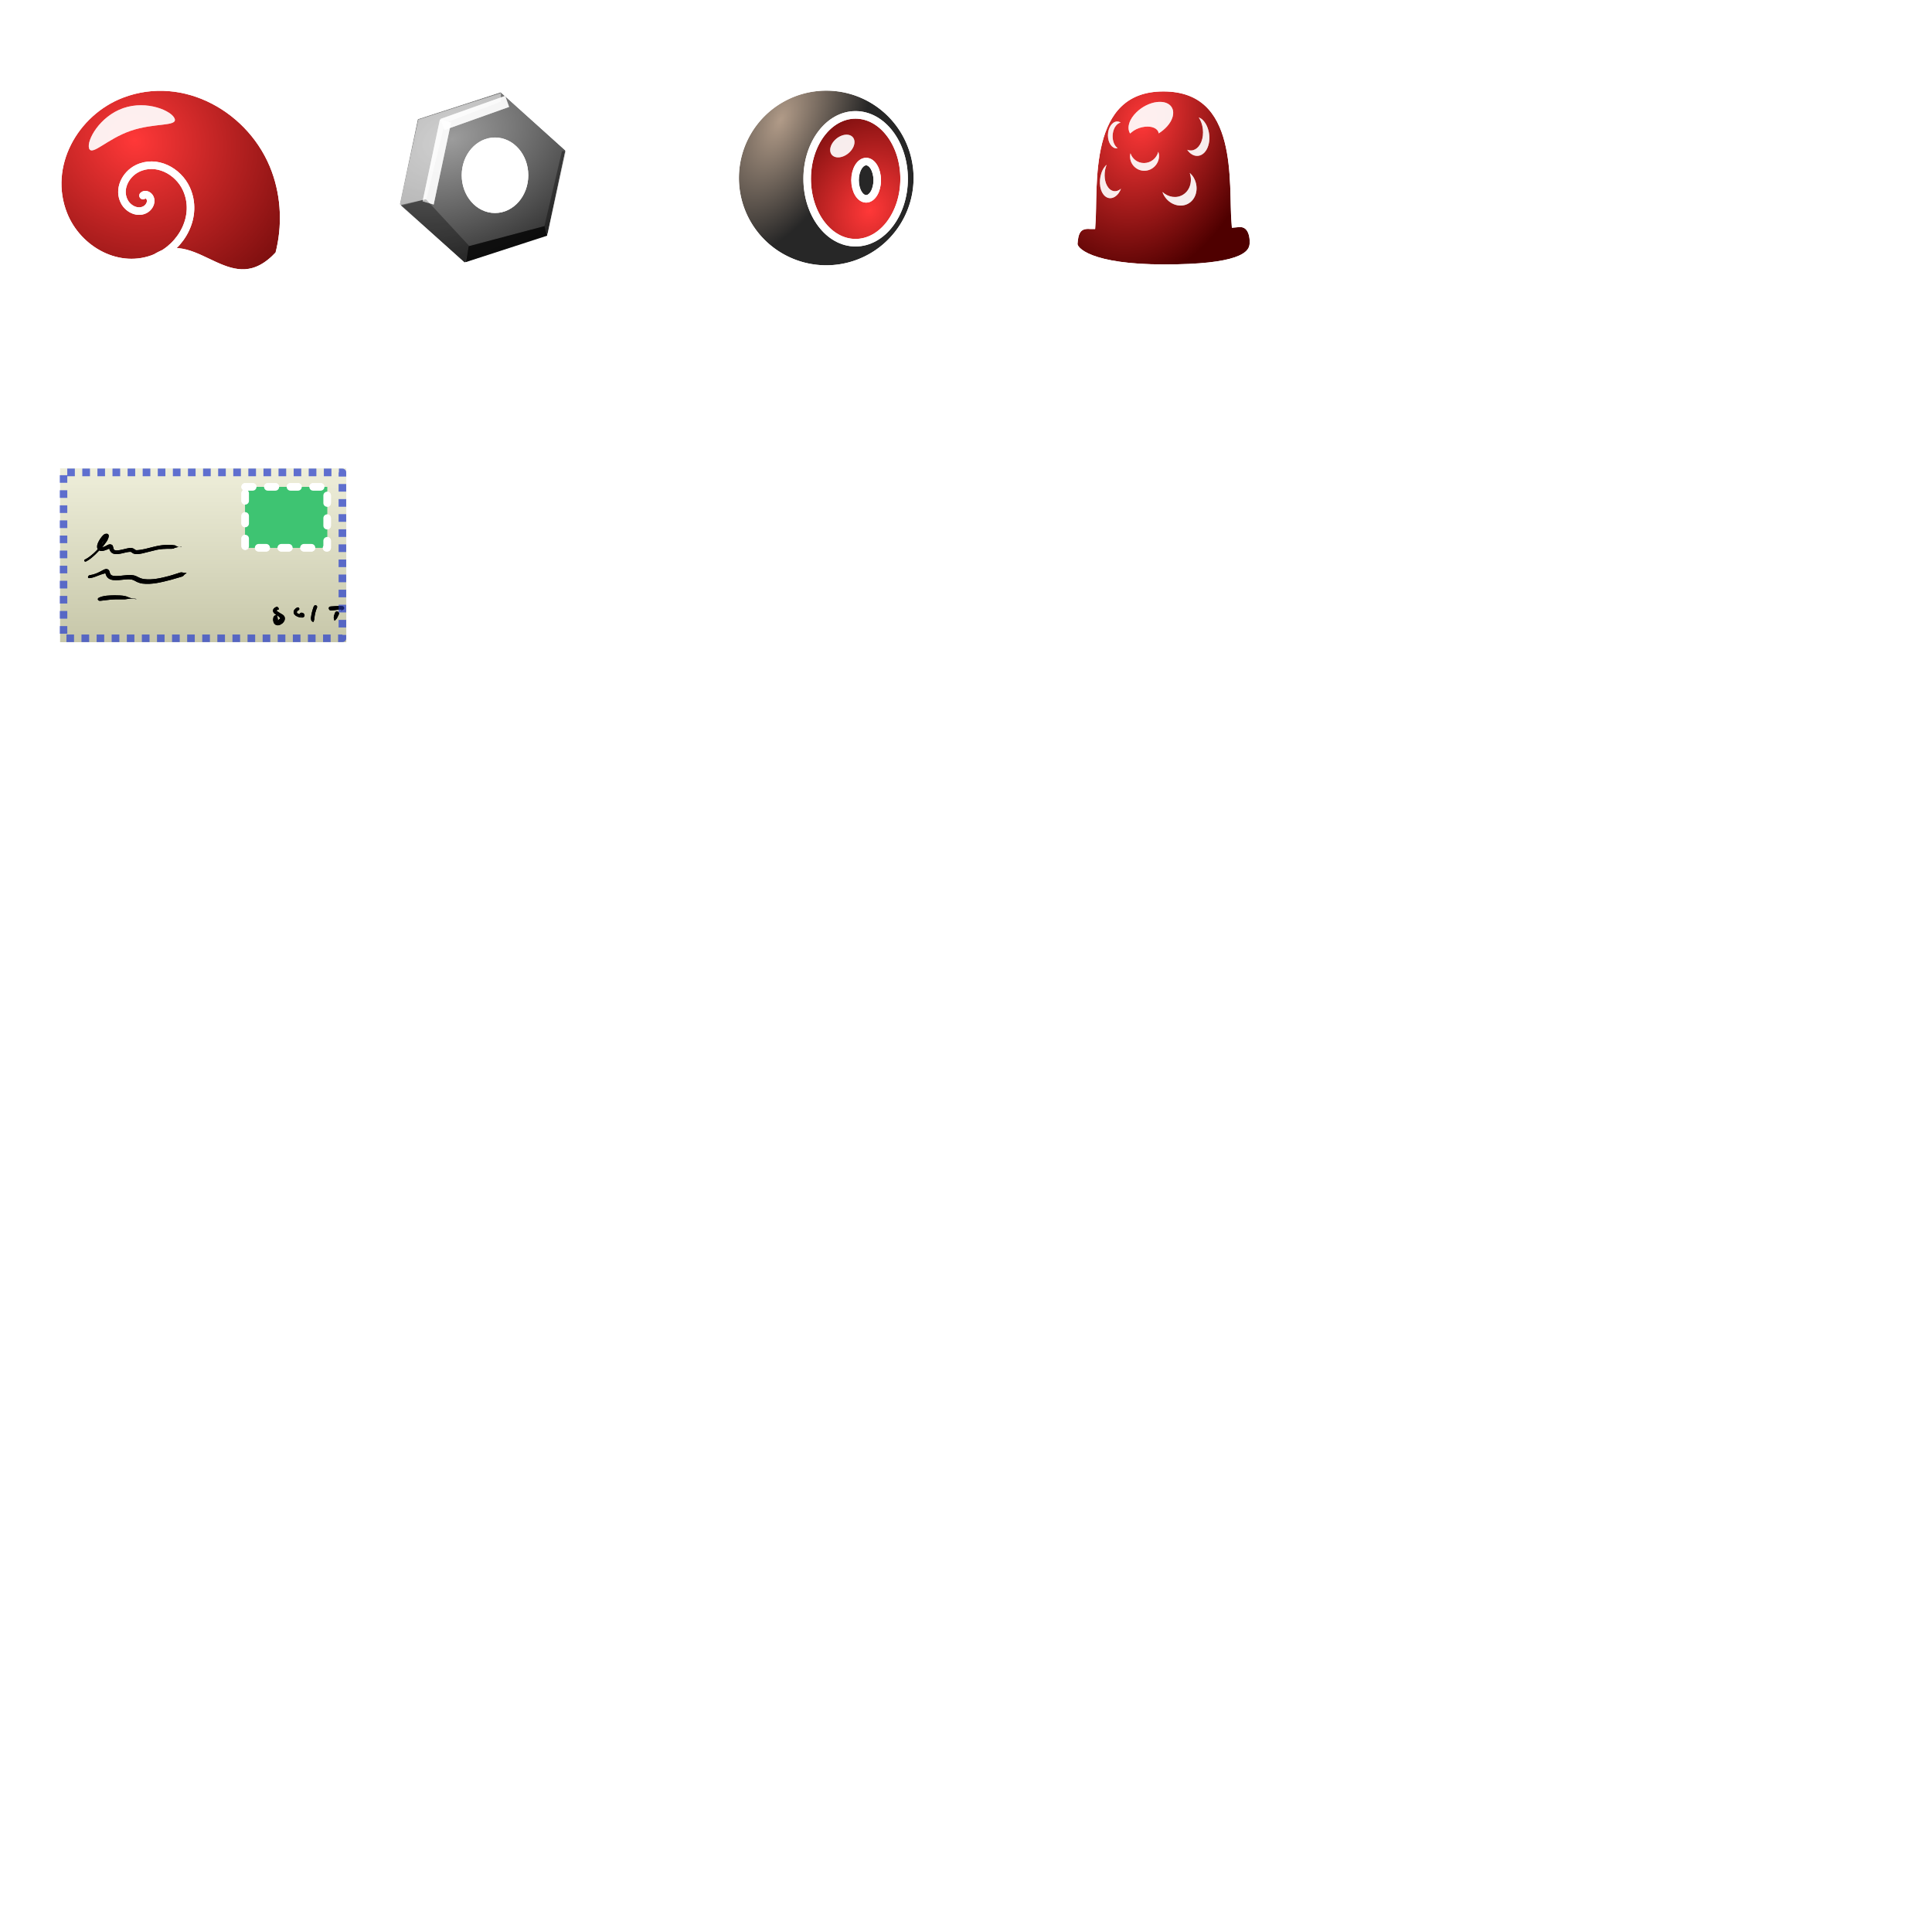<?xml version="1.0" encoding="UTF-8" standalone="no"?>
<!-- Created with Inkscape (http://www.inkscape.org/) -->
<svg
   xmlns:dc="http://purl.org/dc/elements/1.1/"
   xmlns:cc="http://creativecommons.org/ns#"
   xmlns:rdf="http://www.w3.org/1999/02/22-rdf-syntax-ns#"
   xmlns:svg="http://www.w3.org/2000/svg"
   xmlns="http://www.w3.org/2000/svg"
   xmlns:xlink="http://www.w3.org/1999/xlink"
   xmlns:sodipodi="http://sodipodi.sourceforge.net/DTD/sodipodi-0.dtd"
   xmlns:inkscape="http://www.inkscape.org/namespaces/inkscape"
   width="256"
   height="256"
   id="svg2"
   sodipodi:version="0.32"
   inkscape:version="0.46"
   version="1.0"
   sodipodi:docname="Icons.svg"
   inkscape:output_extension="org.inkscape.output.svg.inkscape"
   inkscape:export-filename="/home/alex/Projects/Cargo/Textures/Icons.png"
   inkscape:export-xdpi="90"
   inkscape:export-ydpi="90">
  <defs
     id="defs4">
    <linearGradient
       id="linearGradient3352">
      <stop
         style="stop-color:#c6c6a8;stop-opacity:1;"
         offset="0"
         id="stop3354" />
      <stop
         style="stop-color:#efefdb;stop-opacity:1;"
         offset="1"
         id="stop3356" />
    </linearGradient>
    <linearGradient
       id="linearGradient3275">
      <stop
         style="stop-color:#b19b88;stop-opacity:1;"
         offset="0"
         id="stop3277" />
      <stop
         style="stop-color:#272727;stop-opacity:1;"
         offset="1"
         id="stop3279" />
    </linearGradient>
    <linearGradient
       id="linearGradient3236">
      <stop
         id="stop3238"
         offset="0"
         style="stop-color:#9c9c9c;stop-opacity:1;" />
      <stop
         id="stop3240"
         offset="1"
         style="stop-color:#272727;stop-opacity:1;" />
    </linearGradient>
    <linearGradient
       id="linearGradient3168">
      <stop
         style="stop-color:#ff3838;stop-opacity:1;"
         offset="0"
         id="stop3170" />
      <stop
         style="stop-color:#4f0000;stop-opacity:1;"
         offset="1"
         id="stop3172" />
    </linearGradient>
    <inkscape:perspective
       sodipodi:type="inkscape:persp3d"
       inkscape:vp_x="0 : 526.18109 : 1"
       inkscape:vp_y="0 : 1000 : 0"
       inkscape:vp_z="744.09448 : 526.18109 : 1"
       inkscape:persp3d-origin="372.04724 : 350.78739 : 1"
       id="perspective10" />
    <filter
       inkscape:collect="always"
       id="filter3509">
      <feGaussianBlur
         inkscape:collect="always"
         stdDeviation="1.122"
         id="feGaussianBlur3511" />
    </filter>
    <radialGradient
       inkscape:collect="always"
       xlink:href="#linearGradient3168"
       id="radialGradient3531"
       gradientUnits="userSpaceOnUse"
       gradientTransform="matrix(1.814,1.067,-0.984,1.672,-3.404,-19.84)"
       cx="17.926"
       cy="10.397"
       fx="17.926"
       fy="10.397"
       r="15.472" />
    <radialGradient
       inkscape:collect="always"
       xlink:href="#linearGradient3275"
       id="radialGradient3539"
       gradientUnits="userSpaceOnUse"
       gradientTransform="matrix(-0.701,1.459,-0.766,-0.368,196.409,-135.994)"
       cx="108.635"
       cy="18.247"
       fx="108.635"
       fy="18.247"
       r="12.072" />
    <radialGradient
       inkscape:collect="always"
       xlink:href="#linearGradient3168"
       id="radialGradient3541"
       gradientUnits="userSpaceOnUse"
       gradientTransform="matrix(3.099,1.417,-1.652,3.611,-204.831,-237.243)"
       cx="117.843"
       cy="26.65"
       fx="117.843"
       fy="26.65"
       r="4.858" />
    <radialGradient
       inkscape:collect="always"
       xlink:href="#linearGradient3236"
       id="radialGradient3543"
       gradientUnits="userSpaceOnUse"
       gradientTransform="matrix(0.573,1.383,-2.001,0.829,59.43,-85.427)"
       cx="63.268"
       cy="17.351"
       fx="63.268"
       fy="17.351"
       r="12.797" />
    <radialGradient
       inkscape:collect="always"
       xlink:href="#linearGradient3168"
       id="radialGradient3545"
       gradientUnits="userSpaceOnUse"
       gradientTransform="matrix(-0.541,1.709,-1.214,-0.384,254.296,-242.817)"
       cx="153.715"
       cy="15.552"
       fx="153.715"
       fy="15.552"
       r="12.407" />
    <linearGradient
       inkscape:collect="always"
       xlink:href="#linearGradient3352"
       id="linearGradient3547"
       gradientUnits="userSpaceOnUse"
       gradientTransform="matrix(0.974,0,0,0.962,0.765,2.342)"
       x1="28"
       y1="74"
       x2="28"
       y2="49" />
  </defs>
  <sodipodi:namedview
     id="base"
     pagecolor="#ffffff"
     bordercolor="#666666"
     borderopacity="1.0"
     gridtolerance="10000"
     guidetolerance="10"
     objecttolerance="10"
     inkscape:pageopacity="0.0"
     inkscape:pageshadow="2"
     inkscape:zoom="1"
     inkscape:cx="9.1412656"
     inkscape:cy="185.85576"
     inkscape:document-units="px"
     inkscape:current-layer="g3432"
     showgrid="true"
     inkscape:snap-global="false"
     inkscape:window-width="1679"
     inkscape:window-height="996"
     inkscape:window-x="0"
     inkscape:window-y="25">
    <inkscape:grid
       type="xygrid"
       id="grid3176"
       visible="true"
       enabled="true" />
  </sodipodi:namedview>
  <g
     inkscape:groupmode="layer"
     id="layer2"
     inkscape:label="Stencil"
     style="display:none">
    <rect
       style="opacity:1;fill:#9c9c9c;fill-opacity:1;fill-rule:nonzero;stroke:none;stroke-width:1;stroke-linecap:round;stroke-linejoin:round;marker:none;marker-start:none;marker-mid:none;marker-end:none;stroke-miterlimit:4;stroke-dasharray:none;stroke-dashoffset:0;stroke-opacity:1;visibility:visible;display:inline;overflow:visible;enable-background:accumulate"
       id="rect3179"
       width="40"
       height="45"
       x="5"
       y="6" />
    <rect
       y="6"
       x="50"
       height="45"
       width="40"
       id="rect3214"
       style="opacity:1;fill:#9c9c9c;fill-opacity:1;fill-rule:nonzero;stroke:none;stroke-width:1;stroke-linecap:round;stroke-linejoin:round;marker:none;marker-start:none;marker-mid:none;marker-end:none;stroke-miterlimit:4;stroke-dasharray:none;stroke-dashoffset:0;stroke-opacity:1;visibility:visible;display:inline;overflow:visible;enable-background:accumulate" />
    <rect
       style="opacity:1;fill:#9c9c9c;fill-opacity:1;fill-rule:nonzero;stroke:none;stroke-width:1;stroke-linecap:round;stroke-linejoin:round;marker:none;marker-start:none;marker-mid:none;marker-end:none;stroke-miterlimit:4;stroke-dasharray:none;stroke-dashoffset:0;stroke-opacity:1;visibility:visible;display:inline;overflow:visible;enable-background:accumulate"
       id="rect3216"
       width="40"
       height="45"
       x="95"
       y="6" />
    <rect
       y="6"
       x="140"
       height="45"
       width="40"
       id="rect3218"
       style="opacity:1;fill:#9c9c9c;fill-opacity:1;fill-rule:nonzero;stroke:none;stroke-width:1;stroke-linecap:round;stroke-linejoin:round;marker:none;marker-start:none;marker-mid:none;marker-end:none;stroke-miterlimit:4;stroke-dasharray:none;stroke-dashoffset:0;stroke-opacity:1;visibility:visible;display:inline;overflow:visible;enable-background:accumulate" />
    <rect
       y="56"
       x="5"
       height="45"
       width="50"
       id="rect3330"
       style="opacity:1;fill:#9c9c9c;fill-opacity:1;fill-rule:nonzero;stroke:none;stroke-width:1;stroke-linecap:round;stroke-linejoin:round;marker:none;marker-start:none;marker-mid:none;marker-end:none;stroke-miterlimit:4;stroke-dasharray:none;stroke-dashoffset:0;stroke-opacity:1;visibility:visible;display:inline;overflow:visible;enable-background:accumulate" />
  </g>
  <g
     inkscape:groupmode="layer"
     id="layer3"
     inkscape:label="Effects"
     style="display:inline">
    <use
       x="0"
       y="0"
       xlink:href="#g3432"
       id="use3470"
       width="1"
       height="1"
       style="fill:#ffffff;fill-opacity:1;filter:url(#filter3509)" />
  </g>
  <g
     inkscape:label="Layer 1"
     inkscape:groupmode="layer"
     id="layer1"
     style="display:inline">
    <g
       id="g3432">
      <g
         id="g3390"
         transform="translate(-1.049,1.915)">
        <path
           style="fill:url(#radialGradient3531);fill-opacity:1;fill-rule:evenodd;stroke:#ffffff;stroke-width:1px;stroke-linecap:butt;stroke-linejoin:round;stroke-opacity:1"
           d="M 21.723,32.213 C 16.833,34.287 11.378,31.248 9.49,26.535 C 6.899,20.068 10.929,12.947 17.18,10.56 C 25.503,7.383 34.576,12.585 37.53,20.65 C 38.834,24.208 38.972,28.135 38.017,31.795 C 31.695,38.64 27.069,28.732 21.723,32.213 z"
           id="path2388"
           sodipodi:nodetypes="cssscc" />
        <path
           style="fill:none;fill-rule:evenodd;stroke:#ffffff;stroke-width:1px;stroke-linecap:round;stroke-linejoin:miter;stroke-opacity:1"
           d="M 20,24 C 20.244,23.749 20.65,23.917 20.832,24.155 C 21.253,24.704 20.902,25.468 20.378,25.799 C 19.364,26.439 18.08,25.807 17.55,24.843 C 16.64,23.186 17.666,21.193 19.247,20.412 C 21.752,19.175 24.662,20.724 25.751,23.122 C 27.375,26.698 25.159,30.756 21.723,32.213"
           id="path2383"
           sodipodi:nodetypes="csssssc" />
        <path
           transform="matrix(0.945,-0.327,0.327,0.945,-5.692,4.031)"
           style="fill:#ffffff;fill-opacity:0.719;fill-rule:nonzero;stroke:none;stroke-width:1;stroke-linecap:round;stroke-linejoin:round;marker:none;marker-start:none;marker-mid:none;marker-end:none;stroke-miterlimit:4;stroke-dashoffset:0;stroke-opacity:1;visibility:visible;display:inline;overflow:visible;enable-background:accumulate"
           d="M 25.043,19.03 C 25.043,20.134 22.312,18.627 19,18.627 C 15.688,18.627 13.043,20.134 13.043,19.03 C 13.043,17.926 15.762,15.469 19.074,15.469 C 22.386,15.469 25.043,17.926 25.043,19.03 z"
           id="path3187"
           sodipodi:nodetypes="csssc" />
      </g>
      <g
         id="g3404"
         transform="translate(-1.101,1.912)">
        <path
           sodipodi:type="arc"
           style="opacity:1;fill:url(#radialGradient3539);fill-opacity:1;fill-rule:nonzero;stroke:#ffffff;stroke-width:1;stroke-linecap:round;stroke-linejoin:round;marker:none;marker-start:none;marker-mid:none;marker-end:none;stroke-miterlimit:4;stroke-dasharray:none;stroke-dashoffset:0;stroke-opacity:1;visibility:visible;display:inline;overflow:visible;enable-background:accumulate"
           id="path3248"
           sodipodi:cx="112.33922"
           sodipodi:cy="23.484377"
           sodipodi:rx="12.072172"
           sodipodi:ry="12.072172"
           d="M 124.411,23.484 A 12.072,12.072 0 1 1 100.267,23.484 A 12.072,12.072 0 1 1 124.411,23.484 z"
           transform="translate(-1.756,-1.815)" />
        <path
           style="opacity:1;fill:url(#radialGradient3541);fill-opacity:1;fill-rule:nonzero;stroke:#ffffff;stroke-width:1;stroke-linecap:round;stroke-linejoin:round;marker:none;marker-start:none;marker-mid:none;marker-end:none;stroke-miterlimit:4;stroke-dasharray:none;stroke-dashoffset:0;stroke-opacity:1;visibility:visible;display:inline;overflow:visible;enable-background:accumulate"
           d="M 114.463,13.31 C 110.919,13.31 108.056,17.107 108.056,21.779 C 108.056,26.45 110.919,30.247 114.463,30.247 C 118.006,30.247 120.9,26.45 120.9,21.779 C 120.9,17.107 118.006,13.31 114.463,13.31 z M 115.869,19.497 C 116.674,19.497 117.338,20.604 117.338,21.966 C 117.338,23.328 116.674,24.435 115.869,24.435 C 115.064,24.435 114.4,23.328 114.4,21.966 C 114.4,20.604 115.064,19.497 115.869,19.497 z"
           id="path3250" />
        <path
           sodipodi:type="arc"
           style="opacity:1;fill:#ffffff;fill-opacity:0.719;fill-rule:nonzero;stroke:none;stroke-width:1;stroke-linecap:round;stroke-linejoin:round;marker:none;marker-start:none;marker-mid:none;marker-end:none;stroke-miterlimit:4;stroke-dasharray:none;stroke-dashoffset:0;stroke-opacity:1;visibility:visible;display:inline;overflow:visible;enable-background:accumulate"
           id="path3262"
           sodipodi:cx="114.65478"
           sodipodi:cy="19.747244"
           sodipodi:rx="2.1153421"
           sodipodi:ry="1.5377953"
           d="M 116.77,19.747 A 2.115,1.538 0 1 1 112.539,19.747 A 2.115,1.538 0 1 1 116.77,19.747 z"
           transform="matrix(0.614,-0.592,0.615,0.539,30.173,74.67)" />
      </g>
      <g
         id="g3395"
         transform="translate(-1.071,1.97)">
        <path
           style="opacity:1;fill:url(#radialGradient3543);fill-opacity:1;fill-rule:nonzero;stroke:#ffffff;stroke-width:1;stroke-linecap:round;stroke-linejoin:round;marker:none;marker-start:none;marker-mid:none;marker-end:none;stroke-miterlimit:4;stroke-dasharray:none;stroke-dashoffset:0;stroke-opacity:1;visibility:visible;display:inline;overflow:visible;enable-background:accumulate"
           d="M 67.533,9.688 L 55.997,13.43 L 53.493,25.277 L 62.497,33.381 L 74.005,29.638 L 76.537,17.792 L 67.533,9.688 z M 66.661,16.751 C 68.821,16.751 70.572,18.768 70.572,21.253 C 70.572,23.738 68.821,25.755 66.661,25.755 C 64.501,25.755 62.75,23.738 62.75,21.253 C 62.75,18.768 64.501,16.751 66.661,16.751 z"
           id="path3220" />
        <rect
           style="opacity:1;fill:#ffffff;fill-opacity:0.719;fill-rule:nonzero;stroke:none;stroke-width:1;stroke-linecap:round;stroke-linejoin:round;marker:none;marker-start:none;marker-mid:none;marker-end:none;stroke-miterlimit:4;stroke-dasharray:none;stroke-dashoffset:0;stroke-opacity:1;visibility:visible;display:inline;overflow:visible;enable-background:accumulate"
           id="rect3244"
           width="9.08"
           height="1.552"
           x="51.361"
           y="32.955"
           transform="matrix(0.942,-0.336,0.336,0.942,0,0)" />
        <rect
           transform="matrix(0.207,-0.978,0.96,0.278,0,0)"
           y="61.146"
           x="-7.88"
           height="1.53"
           width="11.092"
           id="rect3246"
           style="opacity:1;fill:#ffffff;fill-opacity:0.719;fill-rule:nonzero;stroke:none;stroke-width:1;stroke-linecap:round;stroke-linejoin:round;marker:none;marker-start:none;marker-mid:none;marker-end:none;stroke-miterlimit:4;stroke-dasharray:none;stroke-dashoffset:0;stroke-opacity:1;visibility:visible;display:inline;overflow:visible;enable-background:accumulate" />
        <path
           style="fill:#000000;fill-opacity:0.534;fill-rule:evenodd;stroke:none;stroke-width:1px;stroke-linecap:butt;stroke-linejoin:miter;stroke-opacity:1;display:inline"
           d="M 62.81,32.758 L 63.192,30.652 L 73.214,27.994 L 73.564,29.273 L 62.81,32.758 z"
           id="path3285"
           sodipodi:nodetypes="ccccc" />
        <path
           style="fill:#000000;fill-opacity:0.186;fill-rule:evenodd;stroke:none;stroke-width:1px;stroke-linecap:butt;stroke-linejoin:miter;stroke-opacity:1;display:inline"
           d="M 57.494,24.417 L 63.271,30.655 L 62.706,32.787 L 54.192,25.309 L 57.494,24.417 z"
           id="path3287" />
        <path
           style="fill:#000000;fill-opacity:0.186;fill-rule:evenodd;stroke:none;stroke-width:1px;stroke-linecap:butt;stroke-linejoin:miter;stroke-opacity:1;display:inline"
           d="M 76.058,18.021 L 75.532,18.079 L 73.196,28.052 L 73.65,29.018 L 76.058,18.021 z"
           id="path3289" />
        <path
           style="fill:#ffffff;fill-opacity:0.317;fill-rule:evenodd;stroke:none;stroke-width:1px;stroke-linecap:butt;stroke-linejoin:miter;stroke-opacity:1;display:inline"
           d="M 54.031,25.212 L 57.568,24.412 L 60.013,14.338 L 67.44,11.493 L 67.444,10.364 L 56.508,13.88 L 54.031,25.212 z"
           id="path3291" />
      </g>
      <g
         id="g3409"
         transform="translate(-0.77,2.172)">
        <path
           style="fill:url(#radialGradient3545);fill-opacity:1;fill-rule:evenodd;stroke:#ffffff;stroke-width:1px;stroke-linecap:butt;stroke-linejoin:miter;stroke-opacity:1;display:inline"
           d="M 154.922,9.445 C 144.272,9.445 145.805,22.656 145.418,27.672 C 145.415,27.672 145.269,27.672 145.268,27.672 C 143.279,27.488 143.142,29.036 143.05,30.09 C 142.958,31.143 145.365,33.366 155.042,33.366 C 164.719,33.366 166.761,31.848 166.854,30.121 C 166.925,28.803 166.444,27.14 164.636,27.449 C 164.61,27.454 164.492,27.445 164.456,27.449 C 164.017,22.264 165.575,9.445 154.922,9.445 z"
           id="path3295"
           sodipodi:nodetypes="ccssssscz" />
        <path
           style="opacity:1;fill:#ffffff;fill-opacity:0.719;fill-rule:nonzero;stroke:none;stroke-width:1;stroke-linecap:round;stroke-linejoin:round;marker:none;marker-start:none;marker-mid:none;marker-end:none;stroke-miterlimit:4;stroke-dasharray:none;stroke-dashoffset:0;stroke-opacity:1;visibility:visible;display:inline;overflow:visible;enable-background:accumulate"
           d="M 159.614,13.389 C 160.193,14.251 160.363,15.581 159.957,16.608 C 159.575,17.575 158.804,17.966 158.082,17.671 C 158.18,17.815 158.274,17.931 158.395,18.046 C 159.234,18.84 160.327,18.527 160.801,17.327 C 161.275,16.126 160.952,14.496 160.114,13.702 C 159.952,13.549 159.786,13.461 159.614,13.389 z"
           id="path3310" />
        <path
           id="path3317"
           d="M 158.415,20.736 C 158.791,21.823 158.469,23.029 157.553,23.611 C 156.691,24.159 155.576,23.979 154.798,23.266 C 154.861,23.448 154.932,23.605 155.036,23.778 C 155.759,24.978 157.243,25.432 158.313,24.752 C 159.383,24.072 159.635,22.519 158.911,21.319 C 158.772,21.088 158.601,20.908 158.415,20.736 z"
           style="opacity:1;fill:#ffffff;fill-opacity:0.719;fill-rule:nonzero;stroke:none;stroke-width:1;stroke-linecap:round;stroke-linejoin:round;marker:none;marker-start:none;marker-mid:none;marker-end:none;stroke-miterlimit:4;stroke-dasharray:none;stroke-dashoffset:0;stroke-opacity:1;visibility:visible;display:inline;overflow:visible;enable-background:accumulate" />
        <path
           style="opacity:1;fill:#ffffff;fill-opacity:0.719;fill-rule:nonzero;stroke:none;stroke-width:1;stroke-linecap:round;stroke-linejoin:round;marker:none;marker-start:none;marker-mid:none;marker-end:none;stroke-miterlimit:4;stroke-dasharray:none;stroke-dashoffset:0;stroke-opacity:1;visibility:visible;display:inline;overflow:visible;enable-background:accumulate"
           d="M 149.309,22.835 C 148.679,23.376 147.907,23.248 147.46,22.435 C 147.04,21.67 147.041,20.541 147.403,19.66 C 147.297,19.752 147.207,19.846 147.111,19.976 C 146.446,20.88 146.312,22.416 146.834,23.366 C 147.357,24.315 148.334,24.32 149,23.416 C 149.128,23.242 149.223,23.045 149.309,22.835 z"
           id="path3319" />
        <path
           style="opacity:1;fill:#ffffff;fill-opacity:0.719;fill-rule:nonzero;stroke:none;stroke-width:1;stroke-linecap:round;stroke-linejoin:round;marker:none;marker-start:none;marker-mid:none;marker-end:none;stroke-miterlimit:4;stroke-dasharray:none;stroke-dashoffset:0;stroke-opacity:1;visibility:visible;display:inline;overflow:visible;enable-background:accumulate"
           d="M 151.34,12.723 C 150.908,13.15 150.575,13.628 150.414,14.131 C 150.237,14.68 150.289,15.159 150.519,15.521 C 150.56,15.477 150.616,15.434 150.663,15.392 C 151.431,14.705 152.736,14.409 153.589,14.726 C 154.016,14.885 154.272,15.172 154.3,15.501 C 155.151,14.97 155.86,14.209 156.119,13.403 C 156.55,12.061 155.613,11.155 154.042,11.354 C 153.06,11.478 152.059,12.012 151.34,12.723 z"
           id="path3321" />
        <path
           style="opacity:1;fill:#ffffff;fill-opacity:0.719;fill-rule:nonzero;stroke:none;stroke-width:1;stroke-linecap:round;stroke-linejoin:round;marker:none;marker-start:none;marker-mid:none;marker-end:none;stroke-miterlimit:4;stroke-dasharray:none;stroke-dashoffset:0;stroke-opacity:1;visibility:visible;display:inline;overflow:visible;enable-background:accumulate"
           d="M 154.249,17.939 C 154.042,18.777 153.286,19.419 152.378,19.432 C 151.524,19.445 150.808,18.896 150.564,18.139 C 150.53,18.28 150.512,18.407 150.51,18.558 C 150.502,19.603 151.362,20.47 152.422,20.454 C 153.482,20.438 154.34,19.549 154.348,18.503 C 154.35,18.302 154.306,18.12 154.249,17.939 z"
           id="path3326" />
        <path
           id="path3328"
           d="M 148.865,17.459 C 148.39,17.136 148.108,16.344 148.225,15.516 C 148.336,14.737 148.765,14.172 149.255,14.072 C 149.175,14.018 149.101,13.981 149.01,13.956 C 148.381,13.781 147.74,14.424 147.603,15.392 C 147.466,16.36 147.883,17.283 148.512,17.458 C 148.633,17.492 148.748,17.482 148.865,17.459 z"
           style="opacity:1;fill:#ffffff;fill-opacity:0.719;fill-rule:nonzero;stroke:none;stroke-width:1;stroke-linecap:round;stroke-linejoin:round;marker:none;marker-start:none;marker-mid:none;marker-end:none;stroke-miterlimit:4;stroke-dasharray:none;stroke-dashoffset:0;stroke-opacity:1;visibility:visible;display:inline;overflow:visible;enable-background:accumulate" />
      </g>
      <g
         id="g3418"
         transform="translate(-1.123,12.037)">
        <rect
           style="opacity:1;fill:url(#linearGradient3547);fill-opacity:1;fill-rule:nonzero;stroke:#ffffff;stroke-width:1;stroke-linecap:round;stroke-linejoin:round;marker:none;marker-start:none;marker-mid:none;marker-end:none;stroke-miterlimit:4;stroke-dasharray:none;stroke-dashoffset:0;stroke-opacity:1;visibility:visible;display:inline;overflow:visible;enable-background:accumulate"
           id="rect3332"
           width="38.97"
           height="24.062"
           x="8.559"
           y="49.503" />
        <rect
           style="opacity:1;fill:#3ec472;fill-opacity:1;fill-rule:nonzero;stroke:#ffffff;stroke-width:1;stroke-linecap:round;stroke-linejoin:round;marker:none;marker-start:none;marker-mid:none;marker-end:none;stroke-miterlimit:4;stroke-dasharray:1, 2;stroke-dashoffset:0;stroke-opacity:1;visibility:visible;display:inline;overflow:visible;enable-background:accumulate"
           id="rect3334"
           width="10.861"
           height="8.064"
           x="33.61"
           y="52.477" />
        <path
           style="fill:#000000;fill-opacity:1;fill-rule:nonzero;stroke:none;stroke-width:1px;stroke-linecap:butt;stroke-linejoin:miter;stroke-opacity:1;display:inline"
           id="path3336"
           d="M 12.367,62.106 C 12.815,61.899 13.192,61.575 13.562,61.255 C 13.965,60.874 14.359,60.474 14.659,60.005 C 14.78,59.816 14.854,59.657 14.952,59.46 C 14.978,59.392 15.008,59.326 15.03,59.257 C 15.045,59.207 15.055,59.155 15.061,59.103 C 15.084,58.902 14.943,59.036 15.073,59.153 C 15.117,59.194 15.187,59.189 15.244,59.207 C 14.943,59.453 14.691,59.783 14.558,60.151 C 14.533,60.22 14.523,60.294 14.505,60.365 C 14.51,60.41 14.504,60.457 14.521,60.499 C 14.528,60.516 14.55,60.525 14.568,60.524 C 14.587,60.523 14.598,60.501 14.616,60.495 C 14.649,60.484 14.685,60.482 14.719,60.472 C 14.819,60.442 14.917,60.402 15.017,60.369 C 15.338,60.223 15.661,59.92 16.011,60.207 C 16.07,60.256 16.075,60.345 16.107,60.415 C 16.182,60.774 16.195,60.872 16.577,60.904 C 17.151,60.875 17.694,60.672 18.257,60.576 C 18.517,60.544 18.706,60.577 18.918,60.724 C 19.057,60.82 19.055,60.848 19.225,60.869 C 19.974,60.835 20.704,60.612 21.428,60.432 C 21.969,60.298 22.516,60.189 23.073,60.167 C 23.374,60.155 23.603,60.168 23.909,60.176 C 24.043,60.192 24.178,60.209 24.312,60.225 C 24.447,60.29 24.571,60.388 24.717,60.418 C 24.865,60.448 25.019,60.405 25.17,60.399 C 25.19,60.398 25.196,60.426 25.176,60.427 L 25.176,60.427 C 25.024,60.433 24.869,60.411 24.722,60.446 C 23.367,60.764 25.013,60.58 23.818,60.682 C 23.073,60.671 22.331,60.688 21.606,60.887 C 20.896,61.057 21.361,60.943 20.646,61.124 C 20.211,61.234 19.774,61.361 19.324,61.386 C 19.225,61.391 19.125,61.377 19.026,61.373 C 18.949,61.35 18.869,61.334 18.796,61.303 C 18.65,61.241 18.561,61.097 18.398,61.08 C 18.143,61.101 18.136,61.095 17.862,61.149 C 17.386,61.243 16.92,61.418 16.427,61.382 C 16.332,61.362 16.233,61.356 16.142,61.323 C 15.81,61.202 15.647,60.906 15.578,60.579 C 15.763,60.695 15.87,60.597 15.787,60.602 C 15.593,60.613 15.423,60.77 15.238,60.808 C 14.966,60.91 14.633,61.044 14.339,60.929 C 14.012,60.802 13.967,60.547 13.998,60.238 C 14.027,60.142 14.048,60.044 14.085,59.95 C 14.228,59.594 14.517,59.142 14.796,58.875 C 14.857,58.817 14.929,58.771 14.995,58.719 C 15.117,58.714 15.245,58.663 15.36,58.703 C 15.733,58.833 15.404,59.455 15.301,59.637 C 14.869,60.301 14.31,60.876 13.751,61.434 C 13.373,61.781 12.988,62.131 12.522,62.359 C 12.334,62.451 12.176,62.194 12.367,62.106 z" />
        <path
           style="fill:#000000;fill-opacity:1;fill-rule:nonzero;stroke:none;stroke-width:1px;stroke-linecap:butt;stroke-linejoin:miter;stroke-opacity:1;display:inline"
           id="path3338"
           d="M 13.029,64.175 C 13.6,64.1 14.136,63.859 14.633,63.578 C 14.907,63.43 15.274,63.214 15.541,63.511 C 15.614,63.592 15.662,63.79 15.693,63.898 C 15.71,63.941 15.722,63.988 15.745,64.029 C 15.901,64.306 16.327,64.281 16.591,64.289 C 17.216,64.28 17.834,64.137 18.46,64.155 C 18.564,64.158 18.667,64.177 18.77,64.188 C 19.109,64.232 19.388,64.435 19.697,64.558 C 19.921,64.647 19.951,64.641 20.199,64.693 C 21.33,64.838 22.457,64.563 23.544,64.28 C 25.606,63.672 22.891,64.479 24.69,63.928 C 24.83,63.885 24.968,63.818 25.115,63.806 C 25.25,63.796 25.382,63.847 25.517,63.863 C 25.618,63.875 25.719,63.882 25.821,63.892 C 25.84,63.894 25.847,63.908 25.83,63.918 L 25.83,63.918 C 25.755,63.966 25.673,64.005 25.603,64.061 C 25.511,64.136 25.449,64.25 25.347,64.309 C 25.219,64.384 25.069,64.409 24.929,64.454 C 24.624,64.551 24.043,64.712 23.751,64.795 C 22.522,65.106 21.26,65.446 19.981,65.288 C 19.672,65.218 19.632,65.225 19.355,65.108 C 19.103,65.002 18.881,64.829 18.611,64.768 C 18.44,64.743 18.319,64.718 18.147,64.719 C 17.588,64.724 17.038,64.847 16.479,64.844 C 16.356,64.836 16.232,64.838 16.11,64.822 C 15.61,64.753 15.259,64.52 15.121,64.025 C 15.113,63.985 15.097,63.945 15.097,63.903 C 15.097,63.865 15.172,63.923 15.21,63.92 C 15.229,63.919 15.28,63.891 15.26,63.89 C 15.175,63.887 14.914,63.971 14.864,63.985 C 14.478,64.099 14.611,64.053 14.212,64.201 C 13.894,64.318 13.574,64.458 13.24,64.528 C 13.148,64.547 13.054,64.553 12.961,64.566 C 12.683,64.605 12.751,64.212 13.029,64.175 z" />
        <path
           style="fill:#000000;fill-opacity:1;fill-rule:nonzero;stroke:none;stroke-width:1px;stroke-linecap:butt;stroke-linejoin:miter;stroke-opacity:1;display:inline"
           id="path3340"
           d="M 14.24,67.155 C 14.88,66.859 15.616,66.863 16.307,66.844 C 16.8,66.858 17.282,66.843 17.766,66.964 C 18.003,67.024 18.218,67.155 18.455,67.215 C 18.691,67.275 18.936,67.287 19.177,67.323 C 19.196,67.326 19.189,67.352 19.169,67.35 L 19.169,67.35 C 18.926,67.327 18.683,67.275 18.438,67.28 C 18.182,67.285 17.93,67.36 17.674,67.378 C 17.557,67.386 16.591,67.379 16.411,67.378 C 16.223,67.388 16.035,67.393 15.848,67.406 C 15.369,67.442 14.897,67.535 14.418,67.574 C 14.097,67.6 13.948,67.291 14.24,67.155 z" />
        <path
           style="fill:#000000;fill-opacity:1;fill-rule:nonzero;stroke:none;stroke-width:1px;stroke-linecap:butt;stroke-linejoin:miter;stroke-opacity:1;display:inline"
           id="path3342"
           d="M 37.967,68.717 C 37.945,68.701 37.65,68.995 37.799,68.923 C 38.048,69.095 38.308,69.25 38.568,69.404 C 38.619,69.446 38.678,69.481 38.721,69.531 C 38.953,69.799 38.893,70.139 38.691,70.402 C 38.645,70.463 38.587,70.513 38.534,70.568 C 38.245,70.793 37.833,70.957 37.524,70.654 C 37.353,70.486 37.353,70.335 37.307,70.119 C 37.326,69.932 37.314,69.726 37.465,69.579 C 37.544,69.502 37.665,69.485 37.757,69.427 C 37.822,69.386 37.875,69.329 37.934,69.28 C 37.949,69.268 37.968,69.284 37.955,69.299 L 37.955,69.299 C 37.909,69.352 37.828,69.388 37.816,69.457 C 37.802,69.533 37.869,69.603 37.886,69.678 C 37.91,69.781 37.896,69.89 37.929,69.991 C 37.939,70.028 37.95,70.066 37.959,70.103 C 37.984,70.2 37.885,70.095 37.839,70.187 C 37.811,70.245 38.107,70.08 38.016,70.112 C 38.067,70.07 38.113,70.022 38.165,69.982 C 38.255,69.914 38.299,69.997 38.196,69.795 C 38.161,69.756 38.131,69.712 38.092,69.677 C 37.848,69.463 37.502,69.371 37.341,69.069 C 37.326,69.004 37.299,68.941 37.298,68.875 C 37.298,68.62 37.538,68.453 37.75,68.376 C 38.019,68.279 38.198,68.884 37.967,68.717 z" />
        <path
           style="fill:#000000;fill-opacity:1;fill-rule:nonzero;stroke:none;stroke-width:1px;stroke-linecap:butt;stroke-linejoin:miter;stroke-opacity:1;display:inline"
           id="path3344"
           d="M 40.675,68.823 C 40.539,68.895 40.376,69.044 40.502,69.193 C 40.624,69.304 40.806,69.363 40.971,69.329 C 41.003,69.322 41.016,69.282 41.04,69.261 C 40.755,69.309 40.873,69.531 40.948,69.673 C 40.951,69.678 40.954,69.687 40.96,69.686 C 41.065,69.676 41.029,69.665 40.99,69.596 C 40.953,69.568 40.916,69.541 40.878,69.513 C 40.859,69.499 40.854,69.516 40.851,69.492 L 40.851,69.492 C 40.845,69.43 40.839,69.368 40.833,69.306 C 40.864,69.266 40.88,69.207 40.926,69.185 C 41.35,68.977 41.753,69.616 41.23,69.792 C 40.901,69.803 40.536,69.723 40.27,69.515 C 40.213,69.471 40.168,69.412 40.117,69.361 C 40.091,69.296 40.051,69.235 40.037,69.166 C 39.975,68.852 40.219,68.618 40.463,68.476 C 40.711,68.33 40.929,68.688 40.675,68.823 z" />
        <path
           style="fill:#000000;fill-opacity:1;fill-rule:nonzero;stroke:none;stroke-width:1px;stroke-linecap:butt;stroke-linejoin:miter;stroke-opacity:1;display:inline"
           id="path3346"
           d="M 43.129,68.481 C 42.937,68.928 42.826,69.402 42.781,69.885 C 42.781,70.059 42.728,70.21 42.66,70.365 C 42.651,70.385 42.651,70.389 42.632,70.378 L 42.632,70.378 C 42.571,70.345 42.498,70.327 42.449,70.277 C 42.321,70.146 42.339,70.009 42.322,69.843 C 42.381,69.322 42.509,68.817 42.694,68.326 C 42.809,68.021 43.258,68.181 43.129,68.481 z" />
        <path
           style="fill:#000000;fill-opacity:1;fill-rule:nonzero;stroke:none;stroke-width:1px;stroke-linecap:butt;stroke-linejoin:miter;stroke-opacity:1;display:inline"
           id="path3348"
           d="M 44.916,68.325 C 45.364,68.282 45.813,68.27 46.263,68.257 C 46.349,68.265 46.438,68.257 46.521,68.281 C 46.671,68.324 46.782,68.468 46.707,68.645 C 46.675,68.722 46.564,68.731 46.498,68.781 C 46.442,68.824 46.393,68.877 46.341,68.924 C 46.326,68.938 46.308,68.924 46.318,68.908 L 46.318,68.908 C 46.478,68.661 46.435,68.828 46.382,68.631 C 46.375,68.607 46.486,68.834 46.347,68.737 C 45.915,68.741 45.484,68.81 45.055,68.863 C 44.665,68.912 44.525,68.362 44.916,68.325 z" />
        <path
           style="fill:#000000;fill-opacity:1;fill-rule:nonzero;stroke:none;stroke-width:1px;stroke-linecap:butt;stroke-linejoin:miter;stroke-opacity:1;display:inline"
           id="path3350"
           d="M 46.014,69.381 C 45.907,69.576 45.842,69.794 45.701,69.971 C 45.633,70.056 45.548,70.125 45.472,70.203 C 45.458,70.217 45.45,70.216 45.445,70.196 L 45.445,70.196 C 45.413,70.088 45.364,69.983 45.351,69.871 C 45.324,69.623 45.433,69.385 45.515,69.16 C 45.647,68.797 46.2,69.042 46.014,69.381 z" />
        <rect
           style="opacity:0.5;fill:none;fill-opacity:1;fill-rule:nonzero;stroke:#3147cd;stroke-width:1;stroke-linecap:butt;stroke-linejoin:round;marker:none;marker-start:none;marker-mid:none;marker-end:none;stroke-miterlimit:4;stroke-dasharray:1, 1;stroke-dashoffset:1.5;stroke-opacity:1;visibility:visible;display:inline;overflow:visible;enable-background:accumulate"
           id="rect3360"
           width="36.958"
           height="21.976"
           x="9.537"
           y="50.561" />
      </g>
    </g>
  </g>
</svg>
